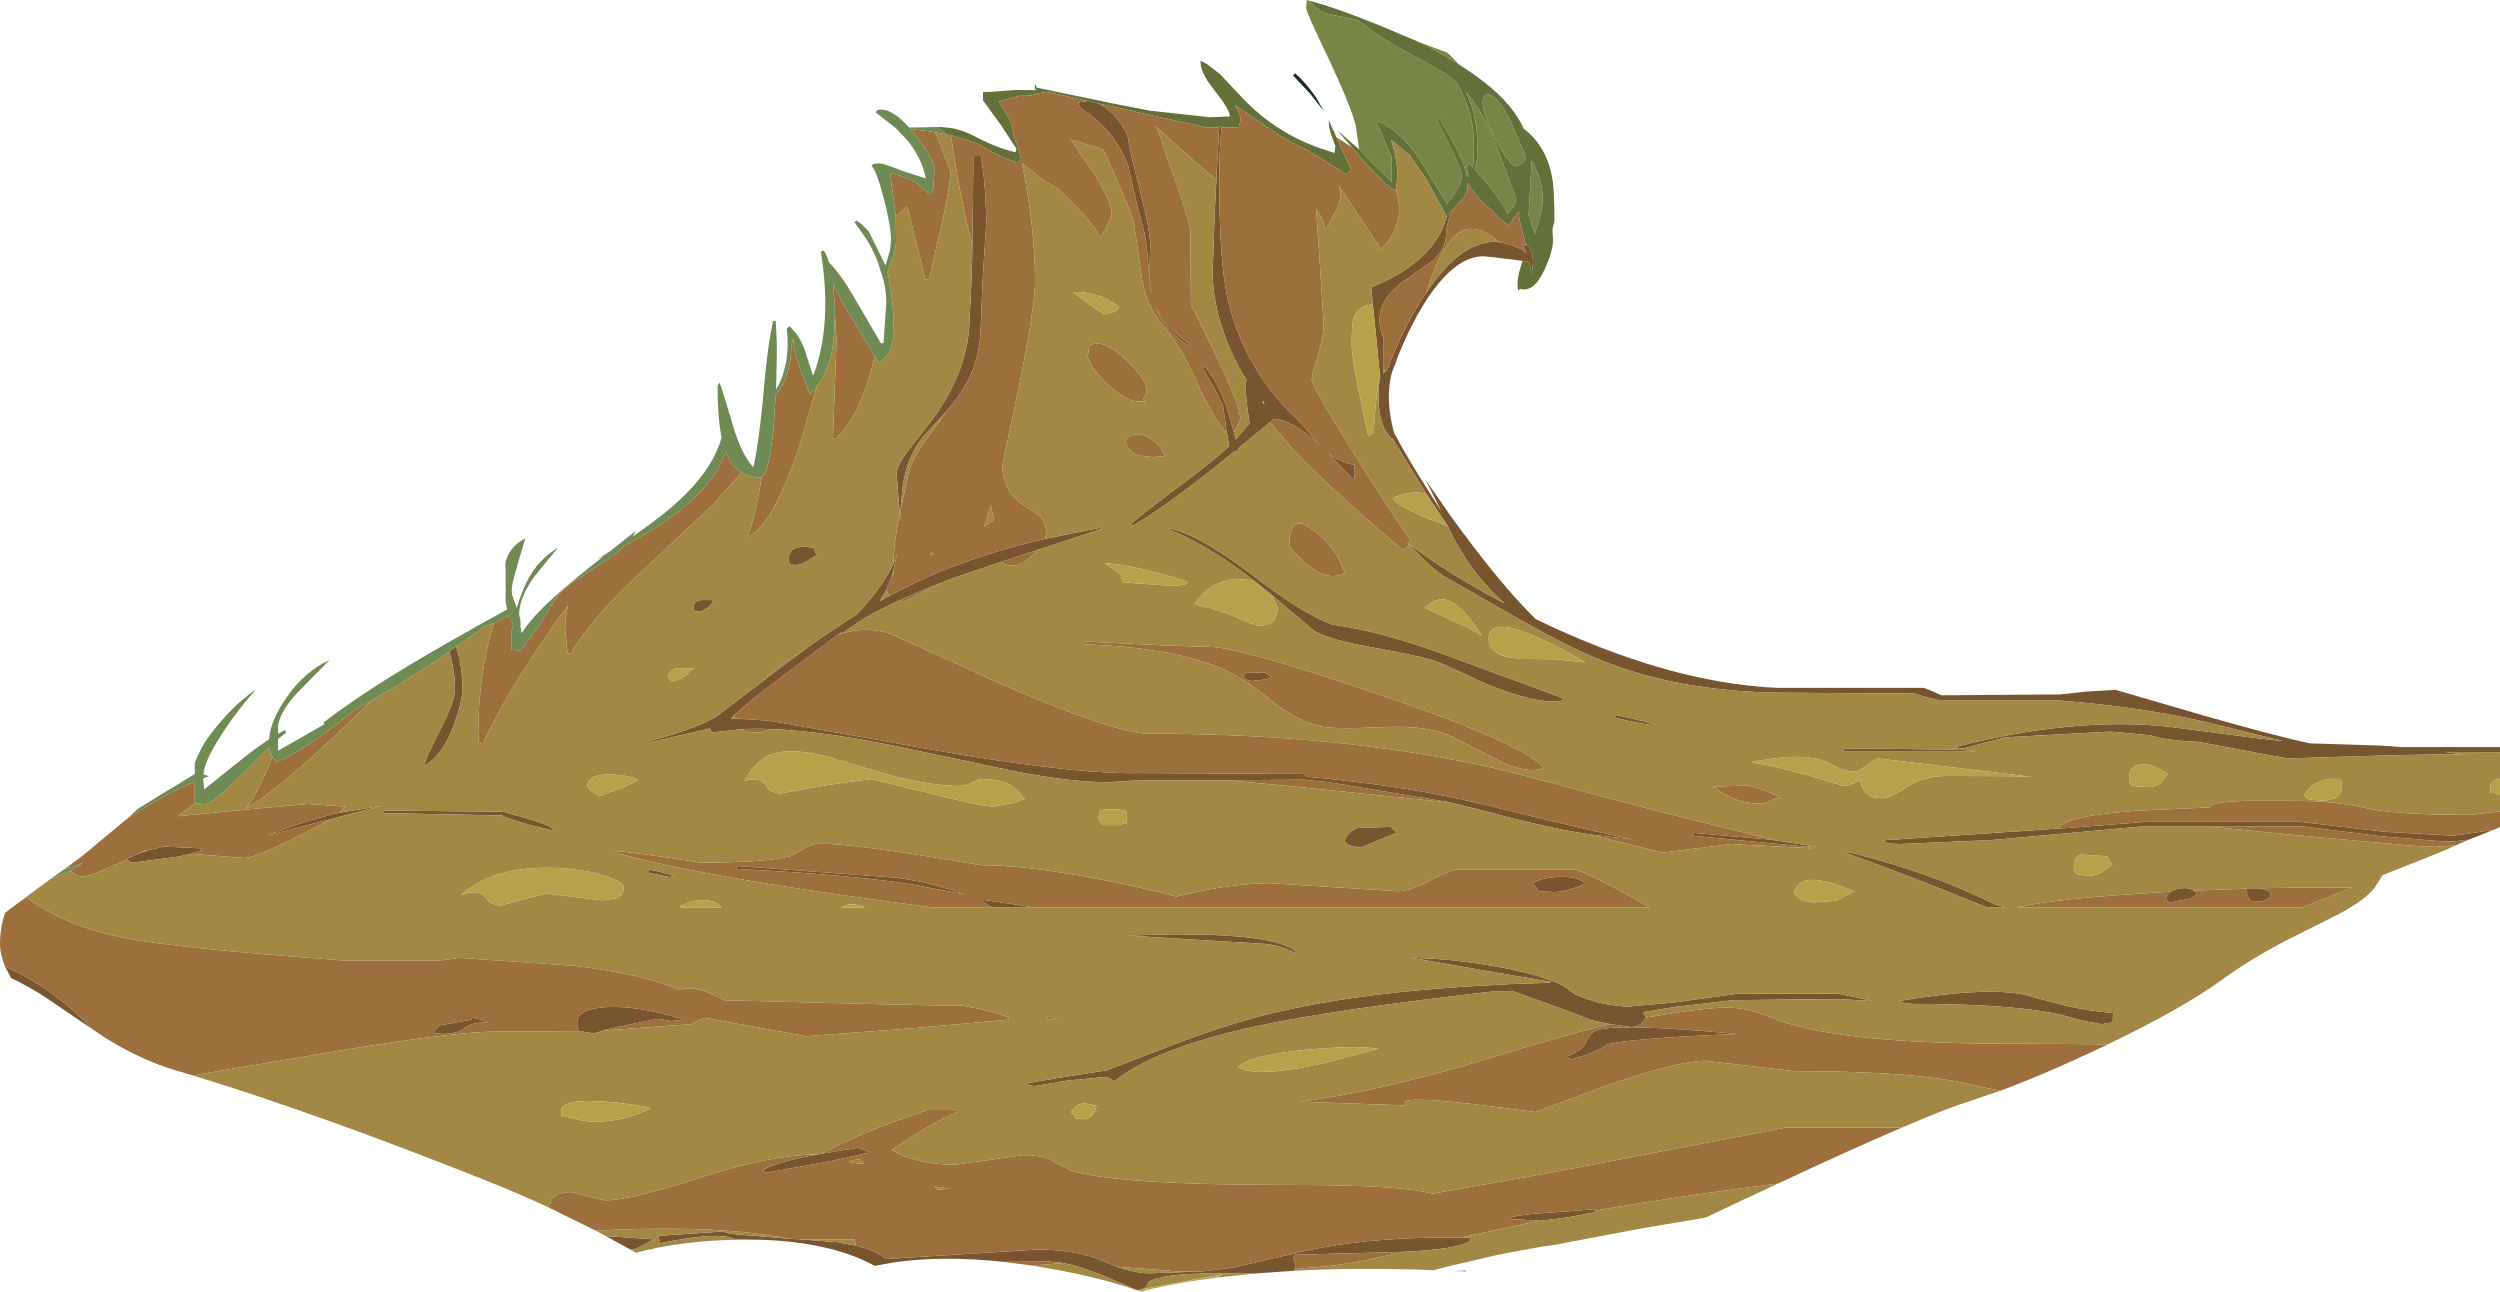 <?xml version="1.0" encoding="UTF-8" standalone="no"?>
<svg xmlns:ffdec="https://www.free-decompiler.com/flash" xmlns:xlink="http://www.w3.org/1999/xlink" ffdec:objectType="shape" height="225.8px" width="437.05px" xmlns="http://www.w3.org/2000/svg">
  <g transform="matrix(1.0, 0.0, 0.0, 1.0, -502.3, -193.05)">
    <path d="M739.9 219.15 L739.3 214.95 Q738.35 211.3 734.35 202.85 730.65 195.15 730.65 194.5 L730.75 193.05 731.3 193.2 Q732.6 195.25 735.7 195.75 739.4 196.35 740.05 196.85 743.1 199.25 746.7 201.3 L753.8 205.2 Q755.45 206.1 756.95 207.45 759.95 212.8 759.95 217.95 L759.95 218.0 759.95 218.9 759.85 221.9 759.75 222.25 759.05 221.6 758.8 222.1 Q758.7 222.75 759.0 223.6 L758.8 224.0 Q758.4 222.15 757.15 219.45 L757.05 219.2 753.95 213.7 753.45 213.7 Q753.45 214.05 755.65 218.4 L756.75 220.65 756.9 221.0 757.4 222.15 757.7 223.0 757.85 223.8 Q757.85 224.95 757.0 226.3 L756.85 226.5 756.3 227.3 755.25 228.75 754.3 227.15 750.45 220.85 Q747.3 216.1 743.4 214.3 L743.15 214.2 743.0 214.7 Q743.65 215.75 744.35 217.7 L745.6 220.45 745.6 224.85 742.55 221.9 741.55 220.85 740.65 219.95 740.55 219.85 740.45 219.75 740.25 219.55 739.9 219.2 739.9 219.15 M750.6 200.5 L755.3 202.25 756.15 203.05 757.4 204.35 756.95 204.05 753.8 202.2 753.4 201.95 750.6 200.5 M770.05 221.7 L770.05 221.15 770.65 222.25 Q772.0 225.1 772.0 227.7 772.0 229.6 771.05 232.55 L770.6 234.0 770.6 234.1 769.45 230.35 769.55 230.25 770.05 221.7 M762.55 209.5 Q764.6 210.4 766.35 214.2 L769.1 220.5 Q768.7 221.8 767.15 222.15 765.5 221.0 763.45 216.8 761.5 212.8 761.5 211.0 761.5 209.85 762.05 209.65 L762.55 209.5 M760.55 217.75 Q760.55 213.35 758.55 209.1 761.4 212.35 763.5 217.45 L767.35 227.7 767.25 228.2 767.2 228.35 767.2 228.45 767.15 228.6 766.85 229.15 765.9 230.45 765.75 230.3 Q765.3 228.9 762.8 225.75 L760.1 222.6 760.4 221.65 760.45 221.4 760.5 221.05 760.55 220.05 760.55 218.75 760.55 217.75" fill="#778644" fill-rule="evenodd" stroke="none"/>
    <path d="M739.9 219.15 L739.9 219.2 740.25 219.55 740.45 219.75 740.55 219.85 740.65 219.95 741.55 220.85 742.55 221.9 745.6 224.85 745.6 220.45 744.35 217.7 Q743.65 215.75 743.0 214.7 L743.15 214.2 743.4 214.3 Q747.3 216.1 750.45 220.85 L754.3 227.15 755.25 228.75 756.3 227.3 756.85 226.5 757.0 226.3 Q757.85 224.95 757.85 223.8 L757.7 223.0 757.4 222.15 756.9 221.0 756.75 220.65 755.65 218.4 Q753.45 214.05 753.45 213.7 L753.95 213.7 757.05 219.2 757.15 219.45 Q758.4 222.15 758.8 224.0 L759.0 223.6 Q758.7 222.75 758.8 222.1 L759.05 221.6 759.75 222.25 759.85 221.9 759.95 218.9 759.95 218.0 759.95 217.95 Q759.95 212.8 756.95 207.45 755.45 206.1 753.8 205.2 L746.7 201.3 Q743.1 199.25 740.05 196.85 739.4 196.35 735.7 195.75 732.6 195.25 731.3 193.2 737.4 194.85 746.8 198.9 L750.6 200.5 753.4 201.95 753.8 202.2 756.95 204.05 757.4 204.35 Q762.35 207.5 765.1 210.4 767.5 212.9 768.7 215.6 L768.75 215.6 Q772.55 218.55 773.6 223.8 774.05 225.95 774.05 231.65 L773.7 233.15 773.8 235.0 Q773.8 236.9 772.35 240.1 770.5 244.25 768.0 243.55 L767.8 243.8 Q767.6 243.85 767.6 242.7 767.6 241.05 768.5 238.65 L769.6 238.8 769.65 238.95 769.9 240.05 770.1 240.9 770.3 238.8 Q770.3 236.75 769.0 235.65 767.85 231.35 767.85 230.75 L767.9 230.0 767.9 229.95 766.05 232.4 Q764.8 231.7 763.1 229.8 761.4 228.65 759.5 226.0 L758.9 225.0 758.9 225.25 Q758.9 226.85 757.75 228.1 L756.1 229.9 755.25 230.95 755.2 230.9 751.7 224.45 749.1 220.7 748.65 220.1 745.5 217.5 Q746.55 220.9 746.55 223.05 746.55 225.45 746.25 226.4 744.3 225.2 741.05 221.6 L738.6 218.75 736.05 215.8 739.9 219.15 M666.2 215.25 L666.75 215.25 666.85 215.25 668.65 215.45 668.95 215.5 Q670.85 215.9 672.95 217.0 676.95 219.1 679.85 219.65 L680.0 219.05 677.3 214.95 674.15 210.6 674.15 209.15 675.65 209.1 679.5 208.8 683.8 208.8 683.2 208.65 683.2 208.55 683.25 207.9 683.3 207.8 683.35 207.8 683.5 208.35 686.55 209.0 687.25 209.15 697.9 211.35 703.35 212.4 713.8 213.55 717.3 213.4 Q717.35 212.25 714.6 208.85 L714.55 208.75 713.35 207.15 713.3 207.0 Q712.05 205.0 712.2 203.7 L712.55 203.85 713.25 204.2 715.5 205.95 715.85 206.3 715.95 206.4 720.1 210.8 Q725.25 216.0 732.3 218.7 L735.6 219.8 735.75 218.6 734.95 216.4 Q734.6 215.35 734.6 214.3 L734.55 214.05 734.65 214.2 735.95 217.05 738.5 222.75 737.7 223.55 733.1 220.65 730.35 219.0 730.25 218.95 Q727.65 217.95 722.45 214.3 L722.1 214.05 718.2 211.45 718.8 212.55 Q719.15 213.15 719.15 214.1 L718.9 215.25 718.35 215.35 716.25 215.35 715.9 215.1 714.7 215.35 713.3 215.35 700.2 212.45 700.15 212.4 699.1 212.2 698.95 212.15 695.75 211.45 695.05 211.3 693.6 211.0 692.4 210.7 684.85 209.0 685.25 209.1 683.6 209.4 682.6 209.7 681.95 209.8 680.5 209.8 678.2 210.45 676.9 210.8 678.4 213.2 Q679.35 215.0 679.35 215.6 679.35 216.4 680.0 218.15 L680.5 219.55 680.8 220.95 680.25 221.45 Q678.15 220.9 676.3 219.9 L673.1 218.15 672.9 218.05 672.75 218.0 668.55 216.7 667.9 216.55 666.2 215.25 M770.05 221.7 L769.55 230.25 769.45 230.35 770.6 234.1 770.6 234.0 771.05 232.55 Q772.0 229.6 772.0 227.7 772.0 225.1 770.65 222.25 L770.05 221.15 770.05 221.7 M760.55 217.75 L760.55 218.75 760.55 220.05 760.5 221.05 760.45 221.4 760.4 221.65 760.1 222.6 762.8 225.75 Q765.3 228.9 765.75 230.3 L765.9 230.45 766.85 229.15 767.15 228.6 767.2 228.45 767.2 228.35 767.25 228.2 767.35 227.7 763.5 217.45 Q761.4 212.35 758.55 209.1 760.55 213.35 760.55 217.75 M762.55 209.5 L762.05 209.65 Q761.5 209.85 761.5 211.0 761.5 212.8 763.45 216.8 765.5 221.0 767.15 222.15 768.7 221.8 769.1 220.5 L766.35 214.2 Q764.6 210.4 762.55 209.5" fill="#637038" fill-rule="evenodd" stroke="none"/>
    <path d="M768.5 238.65 L766.5 238.4 763.2 238.0 761.65 237.85 Q759.05 237.85 756.55 239.85 752.9 242.7 749.3 249.6 747.65 252.8 746.25 256.5 L746.4 256.35 Q745.1 258.7 745.1 262.4 745.1 265.45 746.05 268.8 747.9 272.35 752.0 278.85 L754.3 282.45 751.5 276.9 755.9 283.25 Q764.65 295.35 770.8 301.3 793.9 312.45 813.0 313.3 L838.6 313.3 839.9 313.8 841.7 314.6 862.5 314.45 867.1 313.95 872.15 313.65 887.75 318.2 Q899.85 321.65 906.05 323.0 L918.65 323.4 922.0 323.65 939.35 323.65 939.35 324.55 929.65 324.5 933.5 325.0 Q930.0 324.8 916.35 325.2 L902.25 325.65 896.8 324.65 886.65 322.75 Q880.4 322.45 878.3 321.6 L871.25 320.95 852.9 321.95 845.5 323.9 843.9 323.7 Q864.85 318.3 881.5 320.1 L897.2 322.15 901.4 322.6 890.65 319.95 Q878.15 316.7 861.5 315.45 L841.2 315.45 838.9 314.9 837.0 314.3 813.85 314.15 Q795.4 314.0 781.5 308.2 776.2 305.95 768.85 301.85 L755.1 294.0 Q752.7 292.65 748.6 288.15 L748.3 287.85 748.2 287.75 748.6 288.1 Q755.15 293.15 764.75 298.25 L765.35 298.55 Q762.9 296.4 760.8 293.8 757.55 289.7 755.4 285.0 L751.65 279.4 751.6 279.35 751.6 279.3 745.7 269.65 745.6 269.7 Q744.3 268.6 743.7 266.2 743.3 264.55 743.3 262.8 743.3 259.95 743.5 259.4 L743.6 259.2 743.5 258.35 743.5 258.3 742.95 252.65 742.4 247.2 742.3 246.3 742.0 243.3 Q749.15 240.4 752.6 236.05 754.55 233.6 755.2 230.9 L755.25 230.95 756.1 229.9 755.5 231.75 Q755.1 232.9 755.1 233.95 755.1 236.5 752.8 238.6 L748.0 242.0 Q741.75 246.25 744.1 252.0 L744.1 257.75 744.1 258.35 744.6 257.85 744.95 257.5 745.65 255.6 Q747.9 250.0 750.8 245.45 L751.65 244.2 Q757.95 234.8 764.3 235.35 L764.3 235.4 765.6 235.6 766.85 236.0 767.15 236.15 767.7 236.4 Q768.45 236.6 769.15 237.35 L768.35 235.65 769.1 236.05 769.05 235.85 769.0 235.7 769.0 235.65 Q770.3 236.75 770.3 238.8 L770.1 240.9 769.9 240.05 769.65 238.95 769.6 238.8 768.5 238.65 M938.15 338.15 L933.85 339.85 931.15 340.15 928.8 340.1 918.6 339.25 905.05 337.55 888.5 337.55 876.55 337.55 850.65 339.9 834.55 340.6 Q831.6 340.6 831.6 339.95 L855.5 338.35 862.0 337.9 862.45 337.9 877.75 336.7 904.2 336.7 919.05 338.45 931.15 339.15 938.15 338.15 M728.6 415.2 L721.55 415.7 715.2 415.65 Q705.4 415.65 703.15 417.15 702.8 418.1 702.0 418.45 L701.1 418.6 700.8 418.5 695.3 416.1 Q691.05 414.4 688.15 413.85 L685.75 413.6 677.8 413.65 Q667.1 412.5 658.5 413.75 L655.2 414.35 Q653.35 413.3 651.0 412.45 643.45 409.75 633.0 409.75 L630.8 409.7 Q628.0 408.25 617.7 410.4 L617.4 409.25 617.4 409.05 618.05 409.05 628.55 408.35 630.0 408.75 640.25 409.6 641.95 409.7 648.7 410.2 651.85 410.8 Q655.4 411.6 657.2 413.15 L683.55 411.5 Q690.7 411.5 695.35 413.6 L697.55 414.5 Q700.8 415.65 703.35 415.65 L711.75 415.35 711.9 415.35 712.6 415.3 717.15 414.75 718.1 414.6 728.1 412.3 Q740.25 409.2 757.65 409.4 L759.25 409.4 759.4 409.95 Q757.4 411.45 747.5 411.9 L747.55 411.9 746.25 411.95 744.05 412.0 728.7 412.4 Q728.3 412.75 728.5 413.4 L728.85 414.35 728.7 414.9 728.6 415.2 M612.6 411.55 L608.25 409.15 616.6 409.7 614.2 411.0 613.6 411.3 612.6 411.55 M518.2 372.8 L510.7 367.7 Q507.5 365.55 504.25 364.05 L503.2 362.05 Q507.5 363.85 511.95 367.15 515.8 370.05 518.2 372.8 M716.25 215.35 L715.85 215.35 Q715.45 219.65 715.45 223.85 L715.45 226.05 Q715.55 238.85 716.8 244.7 718.85 254.25 724.85 261.8 L726.15 263.35 727.75 265.1 Q728.4 265.6 729.15 266.4 L733.1 270.9 Q729.9 268.0 727.55 266.95 726.15 266.3 725.0 266.3 L724.3 266.9 718.8 271.4 718.85 271.55 Q718.6 271.9 718.0 272.05 L715.65 273.95 Q705.3 282.2 700.3 284.95 L700.0 284.65 Q701.95 282.9 710.25 276.7 714.8 273.3 717.2 271.0 L716.8 268.85 716.8 268.75 716.7 268.25 716.25 264.9 Q716.25 263.9 714.65 261.1 L712.45 257.2 712.9 257.1 Q715.4 260.15 716.8 264.35 L718.0 268.6 718.35 269.85 719.0 269.05 720.75 267.05 720.3 263.85 720.0 260.65 Q720.0 259.75 720.25 259.5 718.8 257.3 717.65 254.7 714.3 247.35 714.3 240.6 L714.65 230.45 714.95 224.45 715.05 222.3 715.2 219.75 715.35 217.1 715.35 216.55 715.45 215.35 714.7 215.35 715.9 215.1 716.25 215.35 M739.1 274.3 L739.0 275.8 739.2 277.25 734.5 272.25 Q736.7 273.95 739.1 274.3 M694.3 211.15 Q695.6 211.7 696.95 213.1 699.65 215.95 699.65 218.35 L700.15 220.6 701.45 225.8 Q703.3 232.95 703.4 235.75 703.1 241.65 703.6 244.45 L703.45 243.7 702.95 238.2 Q702.7 234.75 702.1 232.7 701.1 229.25 699.55 222.1 L698.8 220.3 Q696.4 215.3 691.15 211.9 L691.0 211.6 690.8 210.95 692.4 210.7 693.6 211.0 694.3 211.15 M672.3 235.9 L672.45 222.5 672.45 220.35 673.75 220.3 Q674.2 222.5 674.5 226.45 L674.75 231.35 674.1 241.7 674.1 241.75 673.75 250.2 Q673.65 254.95 671.95 258.7 670.6 261.55 668.0 264.7 L664.55 268.45 Q661.3 271.7 660.3 276.95 660.05 278.0 659.7 282.95 L659.65 284.15 659.6 282.9 659.05 275.95 Q659.05 274.5 661.05 271.85 L665.45 266.2 Q671.8 257.4 671.8 248.5 672.15 243.55 672.3 235.9 M658.5 291.5 L659.1 289.9 658.45 292.9 658.2 293.75 657.35 295.9 657.35 295.95 657.25 296.15 656.1 298.15 658.45 296.85 663.1 294.55 663.55 294.35 665.65 293.4 666.75 292.95 Q675.05 289.55 685.0 287.25 L694.65 285.3 694.8 285.55 683.65 289.2 683.7 289.2 683.65 289.25 682.75 289.5 677.1 291.35 668.55 294.25 666.8 294.95 666.35 295.1 Q662.65 296.55 659.45 298.05 656.1 299.6 653.3 301.2 L649.55 303.75 649.4 303.6 Q649.1 303.75 648.8 304.0 L645.65 306.35 637.35 312.6 Q633.25 315.7 630.75 318.0 L630.1 318.65 630.7 318.65 636.1 319.0 636.15 319.0 637.2 319.15 637.7 319.2 655.55 322.35 Q688.2 328.55 701.7 328.2 L730.3 328.35 730.95 328.85 Q749.0 330.5 762.35 333.85 782.35 338.8 787.85 339.8 L780.0 338.9 Q772.45 337.7 762.7 335.05 L755.4 333.25 734.65 329.8 730.15 329.35 716.75 329.45 700.8 329.5 695.95 329.8 Q689.65 329.8 679.75 327.9 L661.55 324.05 Q646.85 320.85 636.9 320.5 634.15 320.4 631.8 320.55 L626.7 321.1 626.4 320.4 616.05 322.8 615.9 322.6 Q625.45 320.0 628.0 317.95 L635.95 311.9 642.0 307.35 642.8 306.75 642.7 306.8 645.15 305.05 650.05 301.75 652.1 300.45 Q656.8 295.45 658.5 291.5 M582.05 306.1 L582.4 307.3 Q583.15 310.25 583.15 313.4 583.15 315.55 581.75 319.55 579.7 325.2 576.4 326.95 576.65 325.75 579.35 320.45 581.85 315.65 581.85 313.4 581.85 311.0 581.15 308.1 L580.85 306.95 581.0 306.8 582.05 306.1 M561.55 335.15 L569.1 333.9 560.1 336.25 559.9 336.3 559.5 336.45 559.3 336.45 550.5 338.75 549.1 339.1 Q554.65 336.85 560.1 335.5 L561.1 335.25 561.55 335.15 M535.7 342.3 L533.15 342.85 525.55 343.85 525.05 343.75 524.45 343.3 524.4 343.2 526.5 342.3 528.15 341.7 530.95 341.05 537.35 341.35 537.5 341.7 535.7 342.3 M710.15 253.5 Q705.75 250.85 704.15 246.3 705.6 250.05 710.3 253.2 L710.15 253.5 M723.25 263.7 L723.35 263.5 722.95 263.1 723.25 263.7 M721.4 294.5 L721.05 294.2 Q713.65 288.5 706.6 285.55 L706.6 285.35 Q712.1 286.6 721.0 293.4 730.45 300.65 735.25 302.25 743.8 303.4 755.4 307.7 L775.4 315.05 775.55 315.25 Q775.55 315.7 773.95 315.7 769.6 315.7 762.0 312.55 754.7 309.15 753.45 308.7 750.95 307.8 741.55 306.1 733.8 304.7 731.75 303.1 L724.5 296.95 724.05 296.6 721.4 294.5 M723.5 310.65 L724.0 311.05 Q724.55 311.3 724.6 311.45 724.1 311.85 721.1 312.1 719.65 311.9 719.65 311.05 719.85 310.75 720.55 310.65 L723.5 310.65 M675.85 351.7 Q674.7 351.2 674.15 350.55 L674.15 350.35 680.95 351.35 682.9 351.7 675.85 351.7 M607.8 373.2 L606.1 373.75 603.5 373.25 603.35 372.95 Q603.2 372.75 603.2 371.8 603.2 369.35 608.5 369.1 614.05 368.85 621.85 371.3 L619.6 371.55 617.8 371.2 617.15 371.2 617.05 371.2 609.0 372.85 607.75 373.2 607.8 373.2 M645.95 394.75 L650.3 394.0 650.2 394.05 651.15 393.9 652.05 393.75 652.25 393.7 653.15 394.0 Q654.1 394.35 654.2 394.55 L647.7 396.0 636.1 398.1 635.75 397.6 Q637.35 396.35 645.3 394.85 L645.95 394.75 M783.8 372.1 L783.65 372.05 780.7 371.45 774.5 369.1 773.9 368.9 767.0 366.4 763.1 366.4 Q735.85 369.5 722.4 372.35 704.25 376.25 697.1 382.1 L695.8 381.3 688.9 381.95 683.35 382.9 Q681.9 382.9 681.9 382.4 L687.25 381.5 695.8 380.15 707.65 375.6 Q715.2 372.7 721.85 370.9 739.1 366.3 765.55 365.15 L766.0 365.1 770.25 364.95 772.1 364.9 772.85 364.85 773.15 364.8 773.2 364.8 773.5 364.7 761.65 362.7 749.1 360.5 Q757.25 360.65 766.15 362.45 772.6 363.8 775.6 365.4 L777.5 366.8 Q782.4 369.0 787.2 369.0 L795.4 368.25 806.2 366.75 823.6 366.75 829.8 368.05 823.6 367.7 805.25 367.9 795.3 369.05 789.55 370.0 790.05 370.95 789.3 371.95 Q788.55 372.6 787.45 372.6 L783.8 372.1 M661.65 347.65 Q650.85 345.95 631.0 344.95 631.0 344.5 631.35 344.45 L659.15 346.5 Q665.35 347.35 670.85 349.4 L661.65 347.65 M728.7 359.65 Q726.55 358.5 723.95 358.1 L699.4 356.6 706.1 356.4 Q725.0 356.2 728.85 359.35 L728.7 359.65 M784.9 318.05 Q790.6 319.3 791.75 319.8 789.8 319.8 784.6 318.5 784.6 318.2 784.9 318.05 M817.85 341.05 L812.2 340.5 798.15 339.15 798.3 338.85 798.45 338.65 811.45 339.8 812.2 339.9 812.85 340.0 813.05 340.0 812.95 340.0 820.0 341.1 817.85 341.05 M737.35 340.15 Q737.8 338.55 739.6 337.8 L745.4 337.6 745.9 338.1 746.55 338.6 743.1 340.0 740.15 341.25 738.2 340.85 737.35 340.15 M771.15 348.75 L770.8 348.15 770.3 347.45 Q771.85 346.4 775.0 346.35 778.3 346.25 779.45 347.55 776.0 349.0 773.95 349.0 L771.95 348.9 771.15 348.75 M776.3 377.7 Q778.8 376.8 779.55 375.3 780.4 373.65 781.0 373.35 783.95 371.75 805.9 373.8 787.0 374.6 783.25 375.65 781.2 377.15 776.75 378.3 L776.3 377.7 M824.9 323.9 Q847.65 324.05 847.7 324.35 L824.55 324.35 Q824.55 324.05 824.9 323.9 M825.85 342.1 Q840.1 345.7 850.5 350.9 L850.95 351.15 850.95 351.1 852.85 351.7 849.7 351.7 848.35 351.15 840.65 348.05 Q832.1 344.7 825.2 342.25 L825.85 342.1 M835.15 368.4 L834.25 368.05 Q849.4 365.5 856.25 366.95 L862.4 368.6 863.15 368.8 Q867.1 369.75 871.7 370.15 L871.65 371.6 871.15 371.85 869.75 372.1 866.65 371.55 862.2 370.35 860.6 370.05 Q852.3 368.55 836.55 368.55 L835.15 368.4 M881.75 348.95 Q882.2 348.65 883.1 348.45 884.75 348.05 885.85 348.75 L886.4 349.25 Q886.1 349.8 885.1 350.15 L882.25 350.7 881.7 350.85 Q881.1 350.85 881.1 349.8 L881.1 349.75 881.5 349.15 881.75 348.95 M895.1 348.4 L895.1 348.35 897.1 348.35 Q898.25 348.5 899.15 349.0 L899.3 349.5 Q898.65 350.7 896.7 350.7 L895.55 350.5 895.55 350.3 895.15 349.55 895.1 348.4 M771.45 406.45 L765.85 406.15 Q767.05 405.4 773.05 405.05 L780.4 404.5 780.8 404.55 781.1 404.65 781.15 404.7 781.35 404.85 781.3 404.9 780.75 405.05 780.45 405.1 776.55 405.85 771.7 406.45 771.45 406.45 M641.8 291.8 L640.6 291.8 Q640.2 291.75 640.2 290.75 640.2 288.05 644.5 288.8 L645.05 290.1 Q642.75 291.65 641.8 291.8 M624.9 297.95 L626.7 297.95 626.95 298.35 626.1 299.25 625.0 299.85 623.9 299.95 Q623.6 300.0 623.6 299.0 623.6 298.1 624.9 297.95 M615.8 345.1 Q616.8 345.15 620.05 346.15 L619.4 346.4 615.6 345.6 Q615.6 345.15 615.8 345.1 M569.3 334.95 L569.45 334.75 590.25 334.95 595.15 336.35 Q598.6 337.35 599.4 338.35 L594.65 337.2 Q590.45 335.95 590.05 335.6 L569.1 335.2 569.3 334.95 M586.0 371.2 L587.65 371.8 Q584.9 371.7 583.6 372.75 582.25 373.8 579.6 373.8 L578.4 373.7 578.15 373.25 579.2 372.3 584.8 371.3 584.8 370.95 586.0 371.2" fill="#78552e" fill-rule="evenodd" stroke="none"/>
    <path d="M939.35 334.9 L939.35 337.65 938.15 338.15 931.15 339.15 919.05 338.45 904.2 336.7 877.75 336.7 862.45 337.9 862.0 337.9 Q863.65 335.6 876.2 334.75 L888.65 334.2 Q888.65 333.2 895.15 333.05 L902.9 333.05 Q910.6 333.05 915.75 334.3 920.95 335.5 934.15 335.5 L939.35 334.9 M933.85 339.85 L931.6 340.85 928.0 341.1 923.95 340.9 903.7 339.05 888.5 337.55 905.05 337.55 918.6 339.25 928.8 340.1 931.15 340.15 933.85 339.85 M870.75 375.65 L870.6 375.75 869.7 376.15 Q859.8 380.85 851.95 383.75 L848.0 382.9 Q838.15 380.3 815.9 380.3 L808.2 379.4 800.45 378.5 Q795.55 378.5 782.7 383.0 L770.7 387.45 759.25 386.0 Q747.95 384.75 747.95 385.75 L748.0 386.3 729.7 385.65 Q744.0 383.7 760.8 378.6 777.5 373.5 783.8 372.1 L787.45 372.6 Q788.55 372.6 789.3 371.95 L790.05 370.95 Q799.95 369.2 804.25 369.2 807.75 369.2 811.7 370.85 822.9 375.5 852.7 375.5 863.45 375.5 870.75 375.65 M834.85 390.15 Q826.4 393.75 813.15 399.95 795.75 402.15 781.15 404.7 L781.1 404.65 780.8 404.55 780.4 404.5 773.05 405.05 Q767.05 405.4 765.85 406.15 L771.45 406.45 757.65 409.4 Q740.25 409.2 728.1 412.3 L718.1 414.6 717.15 414.75 712.6 415.3 711.9 415.35 711.75 415.35 708.7 415.35 697.55 414.5 695.35 413.6 Q690.7 411.5 683.55 411.5 L657.2 413.15 Q655.4 411.6 651.85 410.8 L651.75 409.9 651.75 409.7 641.95 409.7 640.25 409.6 Q628.2 407.25 609.65 408.05 L606.35 408.15 598.45 404.25 598.45 403.85 Q598.45 402.55 599.75 401.9 600.7 401.45 601.9 401.45 602.7 401.45 605.0 402.2 L608.05 402.9 Q612.5 402.9 624.8 398.9 636.85 394.95 645.3 394.85 637.35 396.35 635.75 397.6 L636.1 398.1 647.7 396.0 654.2 394.55 Q654.1 394.35 653.15 394.0 L652.25 393.7 652.05 393.75 651.15 393.9 650.2 394.05 650.3 394.0 645.95 394.75 649.15 393.1 Q655.35 390.15 664.85 386.95 L668.65 386.95 669.1 387.05 Q669.6 387.2 669.7 387.45 665.4 389.15 658.2 394.1 L659.85 394.95 Q663.7 396.65 669.3 396.65 L675.15 395.85 681.0 395.0 Q684.5 395.0 685.95 395.8 L689.3 397.6 Q696.8 400.2 727.75 400.2 747.75 400.2 752.65 401.75 L772.9 398.15 814.6 390.15 834.85 390.15 M682.75 414.3 L677.8 413.65 685.75 413.6 688.15 413.85 682.75 414.3 M536.0 381.05 L532.8 380.1 Q526.8 378.3 520.65 374.45 L518.2 372.8 Q515.8 370.05 511.95 367.15 507.5 363.85 503.2 362.05 502.3 359.9 502.3 358.0 502.3 355.3 503.2 352.6 L506.85 349.9 Q513.75 355.0 524.15 357.05 533.45 358.85 562.25 360.95 L579.45 360.95 582.55 360.5 602.8 361.9 Q614.9 363.4 620.95 366.05 L622.25 365.85 Q624.25 365.65 627.3 367.1 L629.1 367.95 634.35 368.05 Q663.65 368.85 670.6 368.85 L674.15 369.55 Q677.3 370.3 678.6 370.95 L678.65 371.3 662.55 372.75 643.25 374.2 625.6 371.0 624.95 371.2 623.1 372.1 607.8 373.2 607.75 373.2 609.0 372.85 617.05 371.2 617.15 371.2 617.8 371.2 619.6 371.55 621.85 371.3 Q614.05 368.85 608.5 369.1 603.2 369.35 603.2 371.8 603.2 372.75 603.35 372.95 L603.5 373.25 603.7 373.3 588.95 373.4 Q580.55 373.4 554.1 378.0 L536.0 381.05 M514.3 344.45 L516.55 342.8 524.5 336.2 Q530.85 331.95 536.35 329.7 L536.35 333.25 536.55 333.4 533.3 335.75 547.75 334.35 556.15 333.6 562.75 334.05 561.55 335.15 561.1 335.25 560.1 335.5 Q554.65 336.85 549.1 339.1 L550.5 338.75 559.3 336.45 559.5 336.45 559.85 336.35 Q557.55 337.75 553.7 339.6 546.6 343.05 545.15 343.05 L538.1 342.5 535.7 342.3 537.5 341.7 537.35 341.35 530.95 341.05 528.15 341.7 527.75 341.65 Q527.05 342.0 526.5 342.3 L524.4 343.2 524.45 343.3 523.35 343.8 Q518.2 346.25 516.8 346.25 515.45 346.25 514.7 345.25 L514.8 345.25 514.9 345.15 516.75 343.95 516.35 344.05 516.0 344.2 514.4 344.75 514.3 344.55 514.3 344.45 M735.95 217.05 L738.6 218.75 741.05 221.6 Q744.3 225.2 746.25 226.4 L746.35 226.1 Q746.9 228.25 746.9 229.95 746.9 231.25 746.15 233.1 745.25 235.4 743.7 236.55 L736.4 225.6 736.7 226.85 Q736.7 228.2 735.85 229.85 L733.95 233.45 Q733.9 231.7 732.35 229.5 L732.85 236.3 733.7 249.55 Q733.7 251.95 732.65 255.4 731.6 258.8 731.6 259.35 731.6 260.45 738.75 271.95 745.3 282.4 748.85 287.5 L748.6 288.1 748.2 287.75 748.3 287.85 748.6 288.15 748.45 288.45 747.55 289.2 Q734.5 278.15 728.4 271.65 L724.3 266.9 725.0 266.3 Q726.15 266.3 727.55 266.95 729.9 268.0 733.1 270.9 L729.15 266.4 Q728.4 265.6 727.75 265.1 L726.15 263.35 724.85 261.8 Q718.85 254.25 716.8 244.7 715.55 238.85 715.45 226.05 L715.45 223.85 Q715.45 219.65 715.85 215.35 L716.25 215.35 718.35 215.35 718.9 215.25 719.15 214.1 Q719.15 213.15 718.8 212.55 L718.2 211.45 722.1 214.05 722.45 214.3 Q727.65 217.95 730.25 218.95 L730.35 219.0 733.1 220.65 737.7 223.55 738.5 222.75 735.95 217.05 M769.0 235.65 L769.0 235.7 769.05 235.85 769.1 236.05 768.35 235.65 769.15 237.35 Q768.45 236.6 767.7 236.4 L767.15 236.15 766.85 236.0 765.6 235.6 764.3 235.4 764.3 235.35 Q761.8 233.05 759.4 233.05 755.1 233.05 751.65 244.2 L750.8 245.45 Q747.9 250.0 745.65 255.6 L744.95 257.5 744.6 257.85 744.1 257.75 744.1 252.0 Q741.75 246.25 748.0 242.0 L752.8 238.6 Q755.1 236.5 755.1 233.95 755.1 232.9 755.5 231.75 L756.1 229.9 757.75 228.1 Q758.9 226.85 758.9 225.25 L758.9 225.0 759.5 226.0 Q761.4 228.65 763.1 229.8 764.8 231.7 766.05 232.4 L767.9 229.95 767.9 230.0 767.85 230.75 Q767.85 231.35 769.0 235.65 M739.1 274.3 Q736.7 273.95 734.5 272.25 L739.2 277.25 739.0 275.8 739.1 274.3 M737.35 293.1 Q737.05 293.75 735.25 293.75 733.0 293.75 730.15 291.15 727.7 288.9 727.7 288.3 727.7 282.5 731.95 285.75 735.95 288.8 737.35 293.1 M714.7 215.35 L715.45 215.35 715.35 216.55 715.35 217.1 715.2 219.75 715.05 222.3 714.95 224.45 711.55 221.6 704.35 215.15 704.55 215.6 704.9 216.5 Q705.55 217.5 705.6 218.5 710.0 230.65 710.4 233.25 L710.5 246.3 714.85 255.1 Q719.15 264.05 719.15 266.35 L718.65 267.6 718.0 268.6 716.8 264.35 Q715.4 260.15 712.9 257.1 L712.45 257.2 714.65 261.1 Q716.25 263.9 716.25 264.9 L716.7 268.25 716.8 268.75 716.8 268.85 Q714.2 265.75 711.5 259.8 708.6 253.35 706.15 250.6 702.5 246.55 701.85 241.2 L700.5 231.75 Q699.7 229.15 695.2 219.2 L689.55 217.45 691.55 220.55 Q696.65 227.4 696.65 230.7 L695.85 232.5 694.7 234.45 Q692.6 231.05 687.35 226.1 684.45 224.55 681.2 221.75 L680.95 221.5 Q683.25 232.85 683.25 242.3 683.25 246.65 680.4 260.8 L677.55 274.25 Q677.55 279.15 681.4 281.45 L684.0 283.2 Q685.2 284.35 685.2 286.25 L685.0 287.25 Q675.05 289.55 666.75 292.95 L665.65 293.4 663.55 294.35 663.1 294.55 658.45 296.85 657.75 297.2 657.65 297.1 657.25 296.15 657.35 295.95 657.35 295.9 658.2 293.75 658.5 293.4 658.45 292.9 659.1 289.9 658.5 291.5 Q658.55 288.05 659.45 283.6 L659.6 282.9 659.65 284.15 659.7 282.95 659.8 281.9 661.15 275.7 Q661.7 273.1 664.95 268.9 L668.0 264.7 Q670.6 261.55 671.95 258.7 673.65 254.95 673.75 250.2 L674.1 241.75 674.1 241.7 674.75 231.35 674.5 226.45 Q674.2 222.5 673.75 220.3 L672.45 220.35 672.45 222.5 672.3 235.9 Q671.35 232.4 670.5 228.15 669.3 222.15 668.55 216.7 L672.75 218.0 672.9 218.05 673.1 218.15 676.3 219.9 Q678.15 220.9 680.25 221.45 L680.8 220.95 680.5 219.55 680.0 218.15 Q679.35 216.4 679.35 215.6 679.35 215.0 678.4 213.2 L676.9 210.8 678.2 210.45 680.5 209.8 681.95 209.8 682.6 209.7 683.6 209.4 685.25 209.1 684.85 209.0 692.4 210.7 690.8 210.95 691.0 211.6 691.15 211.9 Q696.4 215.3 698.8 220.3 L699.55 222.1 Q701.1 229.25 702.1 232.7 702.7 234.75 702.95 238.2 L703.45 243.7 703.6 244.45 Q703.1 241.65 703.4 235.75 703.3 232.95 701.45 225.8 L700.15 220.6 699.65 218.35 Q699.65 215.95 696.95 213.1 695.6 211.7 694.3 211.15 L695.05 211.3 695.75 211.45 698.95 212.15 699.1 212.2 700.15 212.4 700.2 212.45 713.3 215.35 714.7 215.35 M658.9 230.8 L657.9 223.3 Q661.45 224.1 663.0 225.4 L664.8 227.05 665.25 226.5 665.45 226.2 665.65 222.8 Q665.65 221.05 662.9 217.4 L662.2 216.5 661.45 215.6 662.1 215.7 664.8 216.0 664.95 216.05 665.8 216.15 665.8 216.2 668.45 222.95 Q668.45 225.5 666.75 233.05 L664.75 241.8 664.1 242.0 661.0 229.45 660.65 229.15 Q660.35 229.8 659.15 230.6 L658.9 230.8 M655.2 255.3 L654.9 256.6 Q652.65 265.8 648.4 269.75 L647.9 269.75 648.55 252.55 648.25 248.15 648.25 246.95 647.95 242.7 Q648.95 244.95 650.6 247.65 L650.75 247.85 650.9 248.15 652.25 250.35 654.05 253.3 655.1 255.1 655.2 255.3 M645.1 260.6 L642.1 270.85 Q637.2 285.5 632.95 286.85 634.3 283.8 635.45 276.45 636.5 275.85 637.2 270.6 L637.2 270.5 637.25 270.3 637.45 268.6 637.45 268.45 637.5 268.25 637.55 267.6 637.65 266.05 637.9 262.15 Q640.55 258.8 640.65 253.55 L640.9 252.3 641.0 252.4 Q641.0 254.35 642.1 257.25 L642.2 257.6 643.85 261.95 644.65 261.15 645.1 260.6 M631.95 275.65 L626.8 281.4 612.85 294.5 Q605.15 301.85 602.15 307.25 L601.5 307.25 601.1 302.9 Q601.1 300.9 601.6 298.9 591.9 312.05 586.75 322.9 L586.1 323.05 586.0 322.8 585.9 321.6 Q585.9 310.9 588.55 302.35 L588.7 302.0 591.25 300.7 591.1 300.25 591.3 300.8 591.45 301.1 591.65 301.6 591.9 302.0 591.9 302.05 592.0 302.2 591.75 303.25 591.75 306.65 593.3 306.8 596.15 302.95 597.15 301.35 Q599.65 297.25 600.55 296.35 601.6 295.25 607.0 291.85 L607.3 291.65 610.35 289.5 611.6 288.4 616.05 285.85 Q626.55 279.35 629.2 272.05 630.15 274.55 631.95 275.65 M567.2 315.55 Q552.4 330.2 545.4 334.35 547.25 331.9 549.75 325.85 L549.95 325.4 550.65 326.3 Q555.0 324.35 560.3 320.3 L564.8 316.85 566.65 315.85 567.2 315.55 M665.5 289.85 Q665.2 289.65 665.05 289.6 L665.0 290.1 665.5 289.85 M659.45 298.05 Q662.65 296.55 666.35 295.1 L666.8 294.95 660.5 298.15 659.45 298.05 M677.1 291.35 L682.75 289.5 683.65 289.25 683.1 289.8 Q680.95 291.95 679.3 291.95 678.45 291.95 677.1 291.35 M675.5 281.3 L674.6 284.4 674.35 285.1 673.5 285.6 676.1 284.0 675.5 281.3 M710.15 253.5 L710.3 253.2 Q705.6 250.05 704.15 246.3 705.75 250.85 710.15 253.5 M702.85 269.4 Q705.1 270.5 705.95 272.8 L703.8 272.95 701.4 272.7 Q699.65 272.15 699.0 270.2 700.45 268.2 702.85 269.4 M699.25 256.05 Q703.05 259.7 702.75 261.75 L702.1 262.95 Q703.1 263.25 701.45 263.25 699.35 263.25 696.3 260.55 693.25 257.9 692.45 255.4 L692.75 253.45 Q695.25 252.15 699.25 256.05 M723.5 310.65 L720.55 310.65 Q719.85 310.75 719.65 311.05 719.65 311.9 721.1 312.1 724.1 311.85 724.6 311.45 724.55 311.3 724.0 311.05 L723.5 310.65 M719.6 311.9 Q710.95 306.35 691.8 305.7 691.8 305.35 692.1 305.2 L705.1 305.85 713.95 306.15 Q718.85 306.15 742.9 314.3 768.4 322.95 772.25 327.3 769.7 328.4 764.85 326.3 L756.7 322.1 Q752.4 319.8 744.45 320.15 735.3 320.6 733.05 320.0 729.05 318.9 725.6 316.35 721.9 313.35 719.6 311.9 M716.75 329.45 L730.15 329.35 734.65 329.8 755.4 333.25 755.7 333.35 728.05 330.5 716.75 329.45 M780.0 338.9 L787.85 339.8 Q782.35 338.8 762.35 333.85 749.0 330.5 730.95 328.85 L730.3 328.35 701.7 328.2 Q688.2 328.55 655.55 322.35 L637.7 319.2 637.2 319.15 636.15 319.0 636.1 319.0 630.7 318.65 630.7 318.35 630.75 318.0 Q633.25 315.7 637.35 312.6 L645.65 306.35 648.8 304.0 649.55 303.75 Q654.9 302.3 659.2 304.4 L678.25 313.05 Q697.55 321.3 703.0 321.3 739.05 321.3 766.85 328.15 L794.0 335.35 812.85 340.0 812.2 339.9 811.45 339.8 798.45 338.65 798.3 338.85 798.15 339.15 812.2 340.5 817.85 341.05 819.1 341.35 804.95 340.6 798.95 341.35 792.95 342.1 780.0 338.9 M642.7 306.8 L642.8 306.75 642.0 307.35 635.95 311.9 635.55 312.15 Q637.8 310.05 640.45 308.25 641.6 307.45 642.7 306.8 M631.8 320.55 Q634.15 320.4 636.9 320.5 636.0 321.1 634.45 321.1 632.7 321.1 631.8 320.55 M682.9 351.7 L680.95 351.35 674.15 350.35 674.15 350.55 Q674.7 351.2 675.85 351.7 L665.35 351.7 659.8 350.95 Q624.2 346.2 609.95 342.1 L609.9 342.0 611.05 341.9 618.65 342.9 624.7 343.85 Q636.3 343.85 640.55 342.7 L643.9 340.85 Q645.8 339.5 673.75 344.3 685.35 344.35 705.05 349.05 L708.0 349.8 710.5 349.2 Q718.35 347.45 724.35 347.45 L735.55 348.15 746.7 348.85 Q748.65 348.85 751.55 347.35 755.3 345.45 756.55 345.1 L777.85 345.1 Q781.75 346.5 790.7 351.7 L682.9 351.7 M685.5 370.8 L686.25 370.9 687.1 371.3 685.15 371.3 685.35 371.0 685.5 370.8 M651.6 395.85 L650.65 396.15 652.15 396.45 653.4 396.5 652.8 395.85 Q652.35 395.6 651.6 395.85 M661.65 347.65 L670.85 349.4 Q665.35 347.35 659.15 346.5 L631.35 344.45 Q631.0 344.5 631.0 344.95 650.85 345.95 661.65 347.65 M807.9 330.4 Q811.5 331.2 813.6 332.6 812.7 332.5 811.8 333.0 810.75 333.55 810.0 333.55 805.6 333.55 801.8 330.55 L807.9 330.4 M776.3 377.7 L776.75 378.3 Q781.2 377.15 783.25 375.65 787.0 374.6 805.9 373.8 783.95 371.75 781.0 373.35 780.4 373.65 779.55 375.3 778.8 376.8 776.3 377.7 M771.15 348.75 L771.95 348.9 773.95 349.0 Q776.0 349.0 779.45 347.55 778.3 346.25 775.0 346.35 771.85 346.4 770.3 347.45 L770.8 348.15 771.15 348.75 M881.75 348.95 L881.5 349.15 881.1 349.75 881.1 349.8 Q881.1 350.85 881.7 350.85 L882.25 350.7 885.1 350.15 Q886.1 349.8 886.4 349.25 L885.85 348.75 895.1 348.4 895.15 349.55 895.55 350.3 895.55 350.5 896.7 350.7 Q898.65 350.7 899.3 349.5 L899.15 349.0 Q898.25 348.5 897.1 348.35 905.25 348.15 913.5 348.2 L904.75 351.7 854.9 351.7 Q861.5 350.1 880.85 349.0 L881.75 348.95 M747.5 411.9 Q740.05 413.75 734.45 414.4 L728.7 414.9 728.85 414.35 728.5 413.4 Q728.3 412.75 728.7 412.4 L744.05 412.0 746.25 411.95 747.55 411.9 747.5 411.9 M666.15 401.05 L668.25 400.85 665.65 400.45 666.15 401.05 M643.2 313.3 L643.95 313.4 643.25 313.3 643.2 313.3 M586.0 371.2 L584.8 370.95 584.8 371.3 579.2 372.3 578.15 373.25 578.4 373.7 579.6 373.8 Q582.25 373.8 583.6 372.75 584.9 371.7 587.65 371.8 L586.0 371.2" fill="#9d6f3c" fill-rule="evenodd" stroke="none"/>
    <path d="M939.35 324.55 L939.35 329.1 Q937.65 329.5 937.65 330.7 937.65 331.75 937.85 331.7 L938.0 331.45 939.35 332.1 939.35 334.9 934.15 335.5 Q920.95 335.5 915.75 334.3 910.6 333.05 902.9 333.05 L895.15 333.05 Q888.65 333.2 888.65 334.2 L876.2 334.75 Q863.65 335.6 862.0 337.9 L855.5 338.35 831.6 339.95 Q831.6 340.6 834.55 340.6 L850.65 339.9 876.55 337.55 888.5 337.55 903.7 339.05 923.95 340.9 928.0 341.1 931.6 340.85 929.5 341.8 917.55 346.55 918.8 346.1 917.4 348.3 Q915.6 350.5 911.25 352.8 L902.1 357.4 Q895.8 360.65 890.8 364.3 884.0 369.25 870.75 375.65 863.45 375.5 852.7 375.5 822.9 375.5 811.7 370.85 807.75 369.2 804.25 369.2 799.95 369.2 790.05 370.95 L789.55 370.0 795.3 369.05 805.25 367.9 823.6 367.7 829.8 368.05 823.6 366.75 806.2 366.75 795.4 368.25 787.2 369.0 Q782.4 369.0 777.5 366.8 L775.6 365.4 Q772.6 363.8 766.15 362.45 757.25 360.65 749.1 360.5 L761.65 362.7 773.5 364.7 773.2 364.8 773.15 364.8 772.85 364.85 772.1 364.9 770.25 364.95 766.0 365.1 765.55 365.15 Q739.1 366.3 721.85 370.9 715.2 372.7 707.65 375.6 L695.8 380.15 687.25 381.5 681.9 382.4 Q681.9 382.9 683.35 382.9 L688.9 381.95 695.8 381.3 697.1 382.1 Q704.25 376.25 722.4 372.35 735.85 369.5 763.1 366.4 L767.0 366.4 773.9 368.9 774.5 369.1 780.7 371.45 783.65 372.05 783.8 372.1 Q777.5 373.5 760.8 378.6 744.0 383.7 729.7 385.65 L748.0 386.3 747.95 385.75 Q747.95 384.75 759.25 386.0 L770.7 387.45 782.7 383.0 Q795.55 378.5 800.45 378.5 L808.2 379.4 815.9 380.3 Q838.15 380.3 848.0 382.9 L851.95 383.75 846.35 385.65 Q842.65 386.8 834.85 390.15 L814.6 390.15 772.9 398.15 752.65 401.75 Q747.75 400.2 727.75 400.2 696.8 400.2 689.3 397.6 L685.95 395.8 Q684.5 395.0 681.0 395.0 L675.15 395.85 669.3 396.65 Q663.7 396.65 659.85 394.95 L658.2 394.1 Q665.4 389.15 669.7 387.45 669.6 387.2 669.1 387.05 L668.65 386.95 664.85 386.95 Q655.35 390.15 649.15 393.1 L645.95 394.75 645.3 394.85 Q636.85 394.95 624.8 398.9 612.5 402.9 608.05 402.9 L605.0 402.2 Q602.7 401.45 601.9 401.45 600.7 401.45 599.75 401.9 598.45 402.55 598.45 403.85 L598.45 404.25 Q593.1 401.75 587.7 399.6 558.25 387.85 536.0 381.05 L554.1 378.0 Q580.55 373.4 588.95 373.4 L603.7 373.3 603.5 373.25 606.1 373.75 607.8 373.2 623.1 372.1 624.95 371.2 625.6 371.0 643.25 374.2 662.55 372.75 678.65 371.3 678.6 370.95 Q677.3 370.3 674.15 369.55 L670.6 368.85 Q663.65 368.85 634.35 368.05 L629.1 367.95 627.3 367.1 Q624.25 365.65 622.25 365.85 L620.95 366.05 Q614.9 363.4 602.8 361.9 L582.55 360.5 579.45 360.95 562.25 360.95 Q533.45 358.85 524.15 357.05 513.75 355.0 506.85 349.9 508.75 348.45 511.15 346.7 L514.7 345.25 Q515.45 346.25 516.8 346.25 518.2 346.25 523.35 343.8 L524.45 343.3 525.05 343.75 525.55 343.85 533.15 342.85 535.7 342.3 538.1 342.5 545.15 343.05 Q546.6 343.05 553.7 339.6 557.55 337.75 559.85 336.35 L559.5 336.45 559.9 336.3 560.1 336.25 569.1 333.9 561.55 335.15 562.75 334.05 556.15 333.6 547.75 334.35 533.3 335.75 536.55 333.4 536.65 333.45 538.15 333.65 Q539.5 333.65 545.55 327.5 L549.35 323.7 Q549.5 324.6 549.95 325.4 L549.75 325.85 Q547.25 331.9 545.4 334.35 552.4 330.2 567.2 315.55 L567.3 315.5 567.25 315.5 Q574.2 311.6 580.85 306.95 L581.15 308.1 Q581.85 311.0 581.85 313.4 581.85 315.65 579.35 320.45 576.65 325.75 576.4 326.95 579.7 325.2 581.75 319.55 583.15 315.55 583.15 313.4 583.15 310.25 582.4 307.3 L582.05 306.1 587.1 302.5 588.7 302.0 588.55 302.35 Q585.9 310.9 585.9 321.6 L586.0 322.8 586.1 323.05 586.75 322.9 Q591.9 312.05 601.6 298.9 601.1 300.9 601.1 302.9 L601.5 307.25 602.15 307.25 Q605.15 301.85 612.85 294.5 L626.8 281.4 631.95 275.65 Q633.3 276.5 635.15 276.5 L635.45 276.45 Q634.3 283.8 632.95 286.85 637.2 285.5 642.1 270.85 L645.1 260.6 Q646.95 258.15 647.7 254.55 648.2 252.2 648.25 248.15 L648.55 252.55 647.9 269.75 648.4 269.75 Q652.65 265.8 654.9 256.6 L655.2 255.3 655.95 256.55 Q657.35 255.65 658.1 253.8 L658.55 251.8 Q658.55 245.2 657.45 240.65 L657.6 240.3 658.05 238.85 Q658.75 237.6 658.95 235.35 L658.9 231.2 658.9 230.8 659.15 230.6 Q660.35 229.8 660.65 229.15 L661.0 229.45 664.1 242.0 664.75 241.8 666.75 233.05 Q668.45 225.5 668.45 222.95 L665.8 216.2 667.05 216.4 667.3 216.45 667.9 216.55 668.55 216.7 Q669.3 222.15 670.5 228.15 671.35 232.4 672.3 235.9 672.15 243.55 671.8 248.5 671.8 257.4 665.45 266.2 L661.05 271.85 Q659.05 274.5 659.05 275.95 L659.6 282.9 659.45 283.6 Q658.55 288.05 658.5 291.5 656.8 295.45 652.1 300.45 L650.05 301.75 645.15 305.05 642.7 306.8 Q641.6 307.45 640.45 308.25 637.8 310.05 635.55 312.15 L635.95 311.9 628.0 317.95 Q625.45 320.0 615.9 322.6 L616.05 322.8 626.4 320.4 626.7 321.1 631.8 320.55 Q632.7 321.1 634.45 321.1 636.0 321.1 636.9 320.5 646.85 320.85 661.55 324.05 L679.75 327.9 Q689.65 329.8 695.95 329.8 L700.8 329.5 716.75 329.45 728.05 330.5 755.7 333.35 755.4 333.25 762.7 335.05 Q772.45 337.7 780.0 338.9 L792.95 342.1 798.95 341.35 804.95 340.6 819.1 341.35 817.85 341.05 820.0 341.1 812.95 340.0 813.05 340.0 812.85 340.0 794.0 335.35 766.85 328.15 Q739.05 321.3 703.0 321.3 697.55 321.3 678.25 313.05 L659.2 304.4 Q654.9 302.3 649.55 303.75 L648.8 304.0 Q649.1 303.75 649.4 303.6 L649.55 303.75 653.3 301.2 Q656.1 299.6 659.45 298.05 L660.5 298.15 666.8 294.95 668.55 294.25 677.1 291.35 Q678.45 291.95 679.3 291.95 680.95 291.95 683.1 289.8 L683.65 289.25 683.7 289.2 683.65 289.2 694.8 285.55 694.65 285.3 685.0 287.25 685.2 286.25 Q685.2 284.35 684.0 283.2 L681.4 281.45 Q677.55 279.15 677.55 274.25 L680.4 260.8 Q683.25 246.65 683.25 242.3 683.25 232.85 680.95 221.5 L681.2 221.75 Q684.45 224.55 687.35 226.1 692.6 231.05 694.7 234.45 L695.85 232.5 696.65 230.7 Q696.65 227.4 691.55 220.55 L689.55 217.45 695.2 219.2 Q699.7 229.15 700.5 231.75 L701.85 241.2 Q702.5 246.55 706.15 250.6 708.6 253.35 711.5 259.8 714.2 265.75 716.8 268.85 L717.2 271.0 Q714.8 273.3 710.25 276.7 701.95 282.9 700.0 284.65 L700.3 284.95 Q705.3 282.2 715.65 273.95 L718.0 272.05 Q718.6 271.9 718.85 271.55 L718.8 271.4 724.3 266.9 728.4 271.65 Q734.5 278.15 747.55 289.2 L748.45 288.45 748.6 288.15 Q752.7 292.65 755.1 294.0 L768.85 301.85 Q776.2 305.95 781.5 308.2 795.4 314.0 813.85 314.15 L837.0 314.3 838.9 314.9 841.2 315.45 861.5 315.45 Q878.15 316.7 890.65 319.95 L901.4 322.6 897.2 322.15 881.5 320.1 Q864.85 318.3 843.9 323.7 L845.5 323.9 852.9 321.95 871.25 320.95 878.3 321.6 Q880.4 322.45 886.65 322.75 L896.8 324.65 902.25 325.65 916.35 325.2 Q930.0 324.8 933.5 325.0 L929.65 324.5 939.35 324.55 M813.15 399.95 Q807.3 402.65 800.5 405.9 L800.25 405.95 789.85 407.7 789.0 407.85 773.95 410.7 772.0 410.95 765.5 412.15 764.4 412.4 764.4 412.35 755.2 414.5 752.95 415.1 Q739.85 414.6 728.6 415.2 L728.7 414.9 734.45 414.4 Q740.05 413.75 747.5 411.9 757.4 411.45 759.4 409.95 L759.25 409.4 757.65 409.4 771.45 406.45 771.7 406.45 776.55 405.85 780.45 405.1 780.75 405.05 781.3 404.9 781.35 404.85 781.15 404.7 Q795.75 402.15 813.15 399.95 M721.55 415.7 L715.0 416.4 716.1 415.8 703.75 418.1 702.0 418.45 Q702.8 418.1 703.15 417.15 705.4 415.65 715.2 415.65 L721.55 415.7 M700.8 418.5 Q694.3 416.35 686.55 414.95 L682.75 414.3 688.15 413.85 Q691.05 414.4 695.3 416.1 L700.8 418.5 M633.0 409.75 L628.6 409.85 Q620.25 410.25 613.5 412.05 L612.6 411.55 613.6 411.3 614.2 411.0 616.6 409.7 608.25 409.15 606.35 408.15 609.65 408.05 Q628.2 407.25 640.25 409.6 L630.0 408.75 628.55 408.35 618.05 409.05 617.4 409.05 617.4 409.25 617.7 410.4 Q628.0 408.25 630.8 409.7 L633.0 409.75 M513.4 345.1 L514.3 344.45 514.3 344.55 514.4 344.75 513.4 345.1 M764.3 235.35 Q757.95 234.8 751.65 244.2 755.1 233.05 759.4 233.05 761.8 233.05 764.3 235.35 M744.6 257.85 L744.1 258.35 744.1 257.75 744.6 257.85 M755.2 230.9 Q754.55 233.6 752.6 236.05 749.15 240.4 742.0 243.3 L742.3 246.3 Q739.75 246.4 738.95 248.6 738.6 249.65 738.6 253.2 738.6 255.25 739.7 260.75 L741.5 269.3 742.5 268.65 Q742.5 265.15 743.5 258.35 L743.6 259.2 743.5 259.4 Q743.3 259.95 743.3 262.8 743.3 264.55 743.7 266.2 744.3 268.6 745.6 269.7 L745.7 269.65 751.6 279.3 Q748.25 278.8 745.75 280.15 746.35 281.3 751.4 283.45 L755.4 285.05 755.4 285.0 Q757.55 289.7 760.8 293.8 762.9 296.4 765.35 298.55 L764.75 298.25 Q755.15 293.15 748.6 288.1 L748.85 287.5 Q745.3 282.4 738.75 271.95 731.6 260.45 731.6 259.35 731.6 258.8 732.65 255.4 733.7 251.95 733.7 249.55 L732.85 236.3 732.35 229.5 Q733.9 231.7 733.95 233.45 L735.85 229.85 Q736.7 228.2 736.7 226.85 L736.4 225.6 743.7 236.55 Q745.25 235.4 746.15 233.1 746.9 231.25 746.9 229.95 746.9 228.25 746.35 226.1 L746.25 226.4 Q746.55 225.45 746.55 223.05 746.55 220.9 745.5 217.5 L748.65 220.1 749.1 220.7 751.7 224.45 755.2 230.9 M737.35 293.1 Q735.95 288.8 731.95 285.75 727.7 282.5 727.7 288.3 727.7 288.9 730.15 291.15 733.0 293.75 735.25 293.75 737.05 293.75 737.35 293.1 M668.0 264.7 L664.95 268.9 Q661.7 273.1 661.15 275.7 L659.8 281.9 659.7 282.95 Q660.05 278.0 660.3 276.95 661.3 271.7 664.55 268.45 L668.0 264.7 M658.45 292.9 L658.5 293.4 658.2 293.75 658.45 292.9 M657.25 296.15 L657.65 297.1 657.75 297.2 658.45 296.85 656.1 298.15 657.25 296.15 M718.0 268.6 L718.65 267.6 719.15 266.35 Q719.15 264.05 714.85 255.1 L710.5 246.3 710.4 233.25 Q710.0 230.65 705.6 218.5 705.55 217.5 704.9 216.5 L704.55 215.6 704.35 215.15 711.55 221.6 714.95 224.45 714.65 230.45 714.3 240.6 Q714.3 247.35 717.65 254.7 718.8 257.3 720.25 259.5 720.0 259.75 720.0 260.65 L720.3 263.85 720.75 267.05 719.0 269.05 718.35 269.85 718.0 268.6 M697.95 246.7 Q694.35 243.95 689.85 244.1 L692.0 245.7 Q694.1 247.25 695.35 248.0 697.65 247.65 697.95 246.7 M665.5 289.85 L665.0 290.1 665.05 289.6 Q665.2 289.65 665.5 289.85 M675.5 281.3 L676.1 284.0 673.5 285.6 674.35 285.1 674.6 284.4 675.5 281.3 M699.25 256.05 Q695.25 252.15 692.75 253.45 L692.45 255.4 Q693.25 257.9 696.3 260.55 699.35 263.25 701.45 263.25 703.1 263.25 702.1 262.95 L702.75 261.75 Q703.05 259.7 699.25 256.05 M702.85 269.4 Q700.45 268.2 699.0 270.2 699.65 272.15 701.4 272.7 L703.8 272.95 705.95 272.8 Q705.1 270.5 702.85 269.4 M695.35 291.55 Q697.55 292.65 698.2 293.65 L698.6 294.85 706.75 295.45 Q710.0 295.45 709.85 294.8 708.9 294.25 703.7 292.95 697.8 291.45 695.35 291.55 M724.5 296.95 L731.75 303.1 Q733.8 304.7 741.55 306.1 750.95 307.8 753.45 308.7 754.7 309.15 762.0 312.55 769.6 315.7 773.95 315.7 775.55 315.7 775.55 315.25 L775.4 315.05 755.4 307.7 Q743.8 303.4 735.25 302.25 730.45 300.65 721.0 293.4 712.1 286.6 706.6 285.35 L706.6 285.55 Q713.65 288.5 721.05 294.2 L721.4 294.5 718.25 294.25 Q713.4 294.9 711.15 298.7 714.95 299.45 718.7 301.05 721.9 302.45 722.2 302.45 724.3 302.45 725.1 301.45 L725.75 299.65 Q725.25 298.05 724.5 296.95 M719.6 311.9 Q721.9 313.35 725.6 316.35 729.05 318.9 733.05 320.0 735.3 320.6 744.45 320.15 752.4 319.8 756.7 322.1 L764.85 326.3 Q769.7 328.4 772.25 327.3 768.4 322.95 742.9 314.3 718.85 306.15 713.95 306.15 L705.1 305.85 692.1 305.2 Q691.8 305.35 691.8 305.7 710.95 306.35 719.6 311.9 M694.65 334.7 L694.3 336.0 694.95 337.3 697.9 337.3 699.0 336.95 699.2 337.05 699.35 335.9 699.2 334.9 699.0 334.7 Q696.1 334.35 694.65 334.7 M630.7 318.65 L630.1 318.65 630.75 318.0 630.7 318.35 630.7 318.65 M654.6 329.25 L664.5 331.65 Q673.85 334.05 676.05 334.05 L679.25 333.45 681.45 332.75 Q680.45 331.45 679.45 330.65 677.65 329.25 674.1 329.25 673.3 329.25 672.2 329.85 671.1 330.45 670.25 330.45 665.0 330.45 658.05 328.6 L647.3 325.45 Q641.7 323.95 638.55 324.55 634.6 325.3 632.5 329.5 635.35 328.95 636.1 330.25 637.0 331.75 638.9 331.75 L641.85 331.2 647.0 330.3 651.4 329.65 654.6 329.25 M682.9 351.7 L790.7 351.7 Q781.75 346.5 777.85 345.1 L756.55 345.1 Q755.3 345.45 751.55 347.35 748.65 348.85 746.7 348.85 L735.55 348.15 724.35 347.45 Q718.35 347.45 710.5 349.2 L708.0 349.8 705.05 349.05 Q685.35 344.35 673.75 344.3 645.8 339.5 643.9 340.85 L640.55 342.7 Q636.3 343.85 624.7 343.85 L618.65 342.9 611.05 341.9 609.9 342.0 609.95 342.1 Q624.2 346.2 659.8 350.95 L665.35 351.7 675.85 351.7 682.9 351.7 M685.5 370.8 L685.35 371.0 685.15 371.3 687.1 371.3 686.25 370.9 685.5 370.8 M653.55 351.7 L652.2 351.25 Q650.55 350.9 649.35 351.7 L653.55 351.7 M651.6 395.85 Q652.35 395.6 652.8 395.85 L653.4 396.5 652.15 396.45 650.65 396.15 651.6 395.85 M728.7 359.65 L728.85 359.35 Q725.0 356.2 706.1 356.4 L699.4 356.6 723.95 358.1 Q726.55 358.5 728.7 359.65 M779.45 308.85 Q775.0 306.15 770.8 304.35 762.55 300.75 762.55 304.7 762.55 308.0 768.7 308.25 L774.2 308.3 779.45 308.85 M720.35 380.2 L722.3 380.45 Q727.65 380.45 734.9 378.6 L743.25 376.4 Q739.75 375.75 730.85 376.55 720.75 377.5 718.7 379.65 L720.35 380.2 M691.6 388.7 Q692.55 388.7 693.2 388.0 693.8 387.35 694.0 386.4 L693.3 386.25 693.2 386.15 Q691.7 385.8 690.9 386.15 690.35 386.4 689.55 387.45 L690.35 388.35 690.35 388.55 691.6 388.7 M784.9 318.05 Q784.6 318.2 784.6 318.5 789.8 319.8 791.75 319.8 790.6 319.3 784.9 318.05 M807.9 330.4 L801.8 330.55 Q805.6 333.55 810.0 333.55 810.75 333.55 811.8 333.0 812.7 332.5 813.6 332.6 811.5 331.2 807.9 330.4 M751.45 299.35 L756.8 301.8 Q758.85 302.7 761.4 304.2 759.15 300.75 757.4 299.25 754.2 296.35 751.45 299.35 M737.35 340.15 L738.2 340.85 740.15 341.25 743.1 340.0 746.55 338.6 745.9 338.1 745.4 337.6 739.6 337.8 Q737.8 338.55 737.35 340.15 M864.85 344.35 Q864.85 345.35 865.05 345.5 L865.2 345.75 865.75 345.95 867.45 346.15 Q868.7 346.15 869.8 345.5 L871.6 344.2 Q870.8 343.4 870.8 342.75 L866.05 342.45 Q864.85 342.85 864.85 344.35 M827.5 329.5 L828.0 331.05 Q828.95 332.6 831.4 332.6 832.7 332.6 835.55 330.7 838.4 328.8 842.25 328.7 854.95 328.7 857.45 328.85 L830.75 325.65 Q830.2 325.65 828.7 326.8 827.15 327.95 826.65 327.95 825.15 327.95 823.75 327.3 822.15 326.45 821.1 326.05 817.05 324.55 808.45 326.3 813.45 327.15 819.45 328.9 L824.55 330.45 Q825.45 330.45 826.2 330.05 827.05 329.55 827.5 329.5 M874.7 330.0 L874.85 330.3 875.55 330.5 877.45 330.65 Q879.15 330.65 880.1 329.9 L881.25 328.35 Q878.35 326.35 876.3 326.75 874.5 327.1 874.5 328.85 874.5 329.8 874.7 330.0 M835.15 368.4 L836.55 368.55 Q852.3 368.55 860.6 370.05 L862.2 370.35 866.65 371.55 869.75 372.1 871.15 371.85 871.65 371.6 871.7 370.15 Q867.1 369.75 863.15 368.8 L862.4 368.6 856.25 366.95 Q849.4 365.5 834.25 368.05 L835.15 368.4 M825.85 342.1 L825.2 342.25 Q832.1 344.7 840.65 348.05 L848.35 351.15 849.7 351.7 852.85 351.7 850.95 351.1 850.95 351.15 850.5 350.9 Q840.1 345.7 825.85 342.1 M824.9 323.9 Q824.55 324.05 824.55 324.35 L847.7 324.35 Q847.65 324.05 824.9 323.9 M823.35 350.5 L826.5 348.85 Q822.75 347.35 820.6 347.0 816.65 346.3 815.85 349.3 L817.15 350.25 Q818.35 350.8 819.45 350.8 L823.35 350.5 M885.85 348.75 Q884.75 348.05 883.1 348.45 882.2 348.65 881.75 348.95 L880.85 349.0 Q861.5 350.1 854.9 351.7 L904.75 351.7 913.5 348.2 Q905.25 348.15 897.1 348.35 L895.1 348.35 895.1 348.4 885.85 348.75 M905.15 332.1 L905.8 332.75 906.65 332.9 908.75 333.05 910.45 332.6 Q911.75 331.9 911.75 330.65 L911.6 329.5 911.4 329.25 Q909.1 329.0 907.35 329.9 905.8 330.7 905.15 332.1 M711.75 415.35 L703.35 415.65 Q700.8 415.65 697.55 414.5 L708.7 415.35 711.75 415.35 M651.85 410.8 L648.7 410.2 641.95 409.7 651.75 409.7 651.75 409.9 651.85 410.8 M666.15 401.05 L665.65 400.45 668.25 400.85 666.15 401.05 M641.8 291.8 Q642.75 291.65 645.05 290.1 L644.5 288.8 Q640.2 288.05 640.2 290.75 640.2 291.75 640.6 291.8 L641.8 291.8 M528.15 341.7 L526.5 342.3 Q527.05 342.0 527.75 341.65 L528.15 341.7 M643.2 313.3 L643.25 313.3 643.95 313.4 643.2 313.3 M624.9 297.95 Q623.6 298.1 623.6 299.0 623.6 300.0 623.9 299.95 L625.0 299.85 626.1 299.25 626.95 298.35 626.7 297.95 624.9 297.95 M613.8 329.5 Q612.9 328.6 609.1 328.45 604.95 328.35 604.95 330.55 L605.5 331.2 607.05 332.25 611.35 330.65 613.8 329.5 M620.65 309.85 Q619.25 310.35 619.0 311.2 L619.65 312.2 Q620.95 311.95 621.95 311.3 L623.55 309.9 620.65 309.85 M615.8 345.1 Q615.6 345.15 615.6 345.6 L619.4 346.4 620.05 346.15 Q616.8 345.15 615.8 345.1 M569.3 334.95 L569.1 335.2 590.05 335.6 Q590.45 335.95 594.65 337.2 L599.4 338.35 Q598.6 337.35 595.15 336.35 L590.25 334.95 569.45 334.75 569.3 334.95 M589.9 351.35 L593.65 350.3 597.7 349.25 602.65 349.85 607.6 350.45 610.05 350.1 Q611.35 349.6 611.35 348.2 611.35 347.25 608.2 346.25 604.95 345.15 600.65 344.85 589.05 344.05 582.85 349.5 586.2 348.45 587.0 349.7 588.05 351.35 589.9 351.35 M600.4 387.3 Q600.4 388.3 600.6 388.3 L600.75 388.1 Q604.1 389.15 606.1 389.15 611.35 389.15 616.1 386.8 612.5 385.9 607.5 385.6 600.4 385.15 600.4 387.3 M625.9 350.45 Q623.55 350.2 621.2 351.45 L621.3 351.7 628.4 351.7 Q627.7 350.65 625.9 350.45" fill="#a38745" fill-rule="evenodd" stroke="none"/>
    <path d="M733.8 212.55 L731.35 209.45 728.35 206.25 728.7 205.85 Q730.65 207.55 732.35 210.05 L733.8 212.55" fill="#183030" fill-rule="evenodd" stroke="none"/>
    <path d="M939.35 329.1 L939.35 332.1 938.0 331.45 937.85 331.7 Q937.65 331.75 937.65 330.7 937.65 329.5 939.35 329.1 M715.0 416.4 L710.75 417.0 Q705.65 417.8 701.75 418.85 L701.1 418.6 702.0 418.45 703.75 418.1 716.1 415.8 715.0 416.4 M742.3 246.3 L742.4 247.2 742.95 252.65 743.5 258.3 743.5 258.35 Q742.5 265.15 742.5 268.65 L741.5 269.3 739.7 260.75 Q738.6 255.25 738.6 253.2 738.6 249.65 738.95 248.6 739.75 246.4 742.3 246.3 M751.6 279.3 L751.6 279.35 751.65 279.4 755.4 285.0 755.4 285.05 751.4 283.45 Q746.35 281.3 745.75 280.15 748.25 278.8 751.6 279.3 M697.95 246.7 Q697.65 247.65 695.35 248.0 694.1 247.25 692.0 245.7 L689.85 244.1 Q694.35 243.95 697.95 246.7 M695.35 291.55 Q697.8 291.45 703.7 292.95 708.9 294.25 709.85 294.8 710.0 295.45 706.75 295.45 L698.6 294.85 698.2 293.65 Q697.55 292.65 695.35 291.55 M724.5 296.95 Q725.25 298.05 725.75 299.65 L725.1 301.45 Q724.3 302.45 722.2 302.45 721.9 302.45 718.7 301.05 714.95 299.45 711.15 298.7 713.4 294.9 718.25 294.25 L721.4 294.5 724.05 296.6 724.5 296.95 M694.65 334.7 Q696.1 334.35 699.0 334.7 L699.2 334.9 699.35 335.9 699.2 337.05 699.0 336.95 697.9 337.3 694.95 337.3 694.3 336.0 694.65 334.7 M654.6 329.25 L651.4 329.65 647.0 330.3 641.85 331.2 638.9 331.75 Q637.0 331.75 636.1 330.25 635.35 328.95 632.5 329.5 634.6 325.3 638.55 324.55 641.7 323.95 647.3 325.45 L658.05 328.6 Q665.0 330.45 670.25 330.45 671.1 330.45 672.2 329.85 673.3 329.25 674.1 329.25 677.65 329.25 679.45 330.65 680.45 331.45 681.45 332.75 L679.25 333.45 676.05 334.05 Q673.85 334.05 664.5 331.65 L654.6 329.25 M653.55 351.7 L649.35 351.7 Q650.55 350.9 652.2 351.25 L653.55 351.7 M691.6 388.7 L690.35 388.55 690.35 388.35 689.55 387.45 Q690.35 386.4 690.9 386.15 691.7 385.8 693.2 386.15 L693.3 386.25 694.0 386.4 Q693.8 387.35 693.2 388.0 692.55 388.7 691.6 388.7 M720.35 380.2 L718.7 379.65 Q720.75 377.5 730.85 376.55 739.75 375.75 743.25 376.4 L734.9 378.6 Q727.65 380.45 722.3 380.45 L720.35 380.2 M779.45 308.85 L774.2 308.3 768.7 308.25 Q762.55 308.0 762.55 304.7 762.55 300.75 770.8 304.35 775.0 306.15 779.45 308.85 M751.45 299.35 Q754.2 296.35 757.4 299.25 759.15 300.75 761.4 304.2 758.85 302.7 756.8 301.8 L751.45 299.35 M864.85 344.35 Q864.85 342.85 866.05 342.45 L870.8 342.75 Q870.8 343.4 871.6 344.2 L869.8 345.5 Q868.7 346.15 867.45 346.15 L865.75 345.95 865.2 345.75 865.05 345.5 Q864.85 345.35 864.85 344.35 M874.7 330.0 Q874.5 329.8 874.5 328.85 874.5 327.1 876.3 326.75 878.35 326.35 881.25 328.35 L880.1 329.9 Q879.15 330.65 877.45 330.65 L875.55 330.5 874.85 330.3 874.7 330.0 M827.5 329.5 Q827.05 329.55 826.2 330.05 825.45 330.45 824.55 330.45 L819.45 328.9 Q813.45 327.15 808.45 326.3 817.05 324.55 821.1 326.05 822.15 326.45 823.75 327.3 825.15 327.95 826.65 327.95 827.15 327.95 828.7 326.8 830.2 325.65 830.75 325.65 L857.45 328.85 Q854.95 328.7 842.25 328.7 838.4 328.8 835.55 330.7 832.7 332.6 831.4 332.6 828.95 332.6 828.0 331.05 L827.5 329.5 M823.35 350.5 L819.45 350.8 Q818.35 350.8 817.15 350.25 L815.85 349.3 Q816.65 346.3 820.6 347.0 822.75 347.35 826.5 348.85 L823.35 350.5 M905.15 332.1 Q905.8 330.7 907.35 329.9 909.1 329.0 911.4 329.25 L911.6 329.5 911.75 330.65 Q911.75 331.9 910.45 332.6 L908.75 333.05 906.65 332.9 905.8 332.75 905.15 332.1 M620.65 309.85 L623.55 309.9 621.95 311.3 Q620.95 311.95 619.65 312.2 L619.0 311.2 Q619.25 310.35 620.65 309.85 M613.8 329.5 L611.35 330.65 607.05 332.25 605.5 331.2 604.95 330.55 Q604.95 328.35 609.1 328.45 612.9 328.6 613.8 329.5 M589.9 351.35 Q588.05 351.35 587.0 349.7 586.2 348.45 582.85 349.5 589.05 344.05 600.65 344.85 604.95 345.15 608.2 346.25 611.35 347.25 611.35 348.2 611.35 349.6 610.05 350.1 L607.6 350.45 602.65 349.85 597.7 349.25 593.65 350.3 589.9 351.35 M600.4 387.3 Q600.4 385.15 607.5 385.6 612.5 385.9 616.1 386.8 611.35 389.15 606.1 389.15 604.1 389.15 600.75 388.1 L600.6 388.3 Q600.4 388.3 600.4 387.3 M625.9 350.45 Q627.7 350.65 628.4 351.7 L621.3 351.7 621.2 351.45 Q623.55 350.2 625.9 350.45" fill="#b9a04a" fill-rule="evenodd" stroke="none"/>
    <path d="M511.15 346.7 L513.4 345.1 514.4 344.75 516.0 344.2 516.35 344.05 516.75 343.95 514.9 345.15 514.8 345.25 514.7 345.25 511.15 346.7 M524.5 336.2 L526.4 334.45 530.75 331.75 532.95 330.45 535.95 328.6 536.35 328.35 536.35 326.5 536.4 326.35 536.65 325.65 537.65 323.6 Q538.8 321.6 540.85 319.25 544.1 315.5 547.0 313.65 544.1 316.85 541.45 320.8 L540.45 322.4 Q538.05 326.2 537.85 328.45 L537.95 328.45 538.8 328.75 537.8 329.15 538.0 331.05 544.8 325.6 Q547.35 323.6 549.35 322.3 549.55 319.05 552.35 315.05 555.55 310.4 559.9 308.45 L554.15 314.3 Q551.15 317.6 550.9 320.05 L550.9 321.35 Q551.55 320.95 552.1 320.7 L552.35 321.1 550.9 322.25 550.9 324.3 559.05 319.65 558.8 319.4 Q566.85 313.2 580.35 305.55 L581.45 304.9 581.55 304.85 585.1 302.85 585.35 302.7 590.95 299.6 590.7 298.3 590.7 298.15 590.7 297.95 590.7 297.5 590.7 292.85 590.65 291.6 Q591.05 288.85 594.15 287.15 L592.75 291.8 592.65 292.25 Q591.75 295.15 591.75 296.35 591.75 297.1 592.45 298.75 L592.5 298.75 592.45 298.8 592.55 299.05 592.65 299.35 592.7 299.2 592.95 298.4 593.05 298.0 593.9 295.8 Q595.2 292.8 597.15 290.9 598.3 289.7 599.75 288.9 L599.9 288.8 599.15 289.65 595.7 293.85 595.6 294.0 594.9 295.05 594.35 296.0 Q593.1 298.35 593.05 300.45 L593.3 301.7 593.3 302.65 593.5 303.75 Q595.75 300.05 602.9 294.25 L603.0 294.15 Q605.05 292.45 607.85 290.25 L606.65 290.85 608.85 289.5 613.45 285.85 613.2 286.35 612.9 286.85 Q618.85 282.8 622.3 279.3 627.15 274.4 628.45 269.5 L628.4 269.25 Q627.7 265.45 627.75 260.45 L628.1 259.95 629.05 262.8 629.65 264.85 629.85 265.5 629.95 265.6 630.05 266.1 630.4 267.35 Q631.9 272.45 634.0 274.75 634.85 271.1 635.6 263.65 L635.75 262.05 Q636.3 255.45 637.0 251.45 L637.05 251.2 637.25 250.2 637.4 249.4 637.45 249.15 637.9 249.15 637.95 249.75 638.1 253.05 638.1 254.65 638.1 255.15 638.0 260.3 637.95 261.15 Q638.95 259.6 639.45 257.55 L639.65 256.65 639.75 256.25 Q640.2 253.4 639.85 250.6 L639.95 250.4 Q640.1 250.2 640.35 250.1 L640.45 250.2 640.65 250.4 640.75 250.5 641.15 251.0 641.25 251.05 641.8 251.8 642.3 252.65 642.95 254.1 644.35 258.5 644.5 258.65 Q647.85 249.7 645.8 237.05 L646.3 236.85 Q646.8 237.5 647.2 238.9 649.25 240.95 651.6 245.0 L656.3 253.05 656.75 253.05 657.25 245.95 Q657.25 243.95 656.7 241.8 L655.8 239.0 655.75 238.8 Q654.9 236.65 653.7 234.75 L651.65 231.85 651.85 231.75 652.0 231.6 Q652.65 232.0 653.25 232.55 L653.25 232.6 653.75 233.05 653.75 233.1 654.2 233.55 657.1 239.45 657.9 236.8 658.05 235.2 658.05 234.75 Q658.05 232.6 656.8 227.7 655.45 222.6 654.65 222.1 L654.95 221.7 656.1 221.6 Q656.7 221.6 660.15 222.95 L664.15 224.25 Q663.5 220.75 660.9 217.55 L658.85 215.4 655.45 212.75 Q655.45 212.35 655.8 212.25 658.05 211.8 661.25 215.35 L666.2 215.25 667.9 216.55 667.3 216.45 667.05 216.4 665.8 216.2 665.8 216.15 664.95 216.05 664.8 216.0 662.1 215.7 661.45 215.6 662.2 216.5 662.9 217.4 Q665.65 221.05 665.65 222.8 L665.45 226.2 665.25 226.5 664.8 227.05 663.0 225.4 Q661.45 224.1 657.9 223.3 L658.9 230.8 658.9 231.2 658.95 235.35 Q658.75 237.6 658.05 238.85 L657.6 240.3 657.45 240.65 Q658.55 245.2 658.55 251.8 L658.1 253.8 Q657.35 255.65 655.95 256.55 L655.2 255.3 655.1 255.1 654.05 253.3 652.25 250.35 650.9 248.15 650.75 247.85 650.6 247.65 Q648.95 244.95 647.95 242.7 L648.25 246.95 648.25 248.15 Q648.2 252.2 647.7 254.55 646.95 258.15 645.1 260.6 L644.65 261.15 643.85 261.95 642.2 257.6 642.1 257.25 Q641.0 254.35 641.0 252.4 L640.9 252.3 640.65 253.55 Q640.55 258.8 637.9 262.15 L637.65 266.05 637.55 267.6 637.5 268.25 637.45 268.45 637.45 268.6 637.25 270.3 637.2 270.5 637.2 270.6 Q636.5 275.85 635.45 276.45 L635.15 276.5 Q633.3 276.5 631.95 275.65 630.15 274.55 629.2 272.05 626.55 279.35 616.05 285.85 L611.6 288.4 610.35 289.5 607.3 291.65 607.0 291.85 Q601.6 295.25 600.55 296.35 599.65 297.25 597.15 301.35 L596.15 302.95 593.3 306.8 591.75 306.65 591.75 303.25 592.0 302.2 591.9 302.05 591.9 302.0 591.65 301.6 591.45 301.1 591.3 300.8 591.1 300.25 591.25 300.7 588.7 302.0 587.1 302.5 582.05 306.1 581.0 306.8 580.85 306.95 Q574.2 311.6 567.25 315.5 L567.3 315.5 567.2 315.55 566.65 315.85 564.8 316.85 560.3 320.3 Q555.0 324.35 550.65 326.3 L549.95 325.4 Q549.5 324.6 549.35 323.7 L545.55 327.5 Q539.5 333.65 538.15 333.65 L536.65 333.45 536.55 333.4 536.35 333.25 536.35 329.7 Q530.85 331.95 524.5 336.2 M695.05 211.3 L694.3 211.15 693.6 211.0 695.05 211.3 M758.1 415.3 L756.6 415.25 758.75 415.15 758.4 415.35 758.1 415.3" fill="#6f8a53" fill-rule="evenodd" stroke="none"/>
  </g>
</svg>
